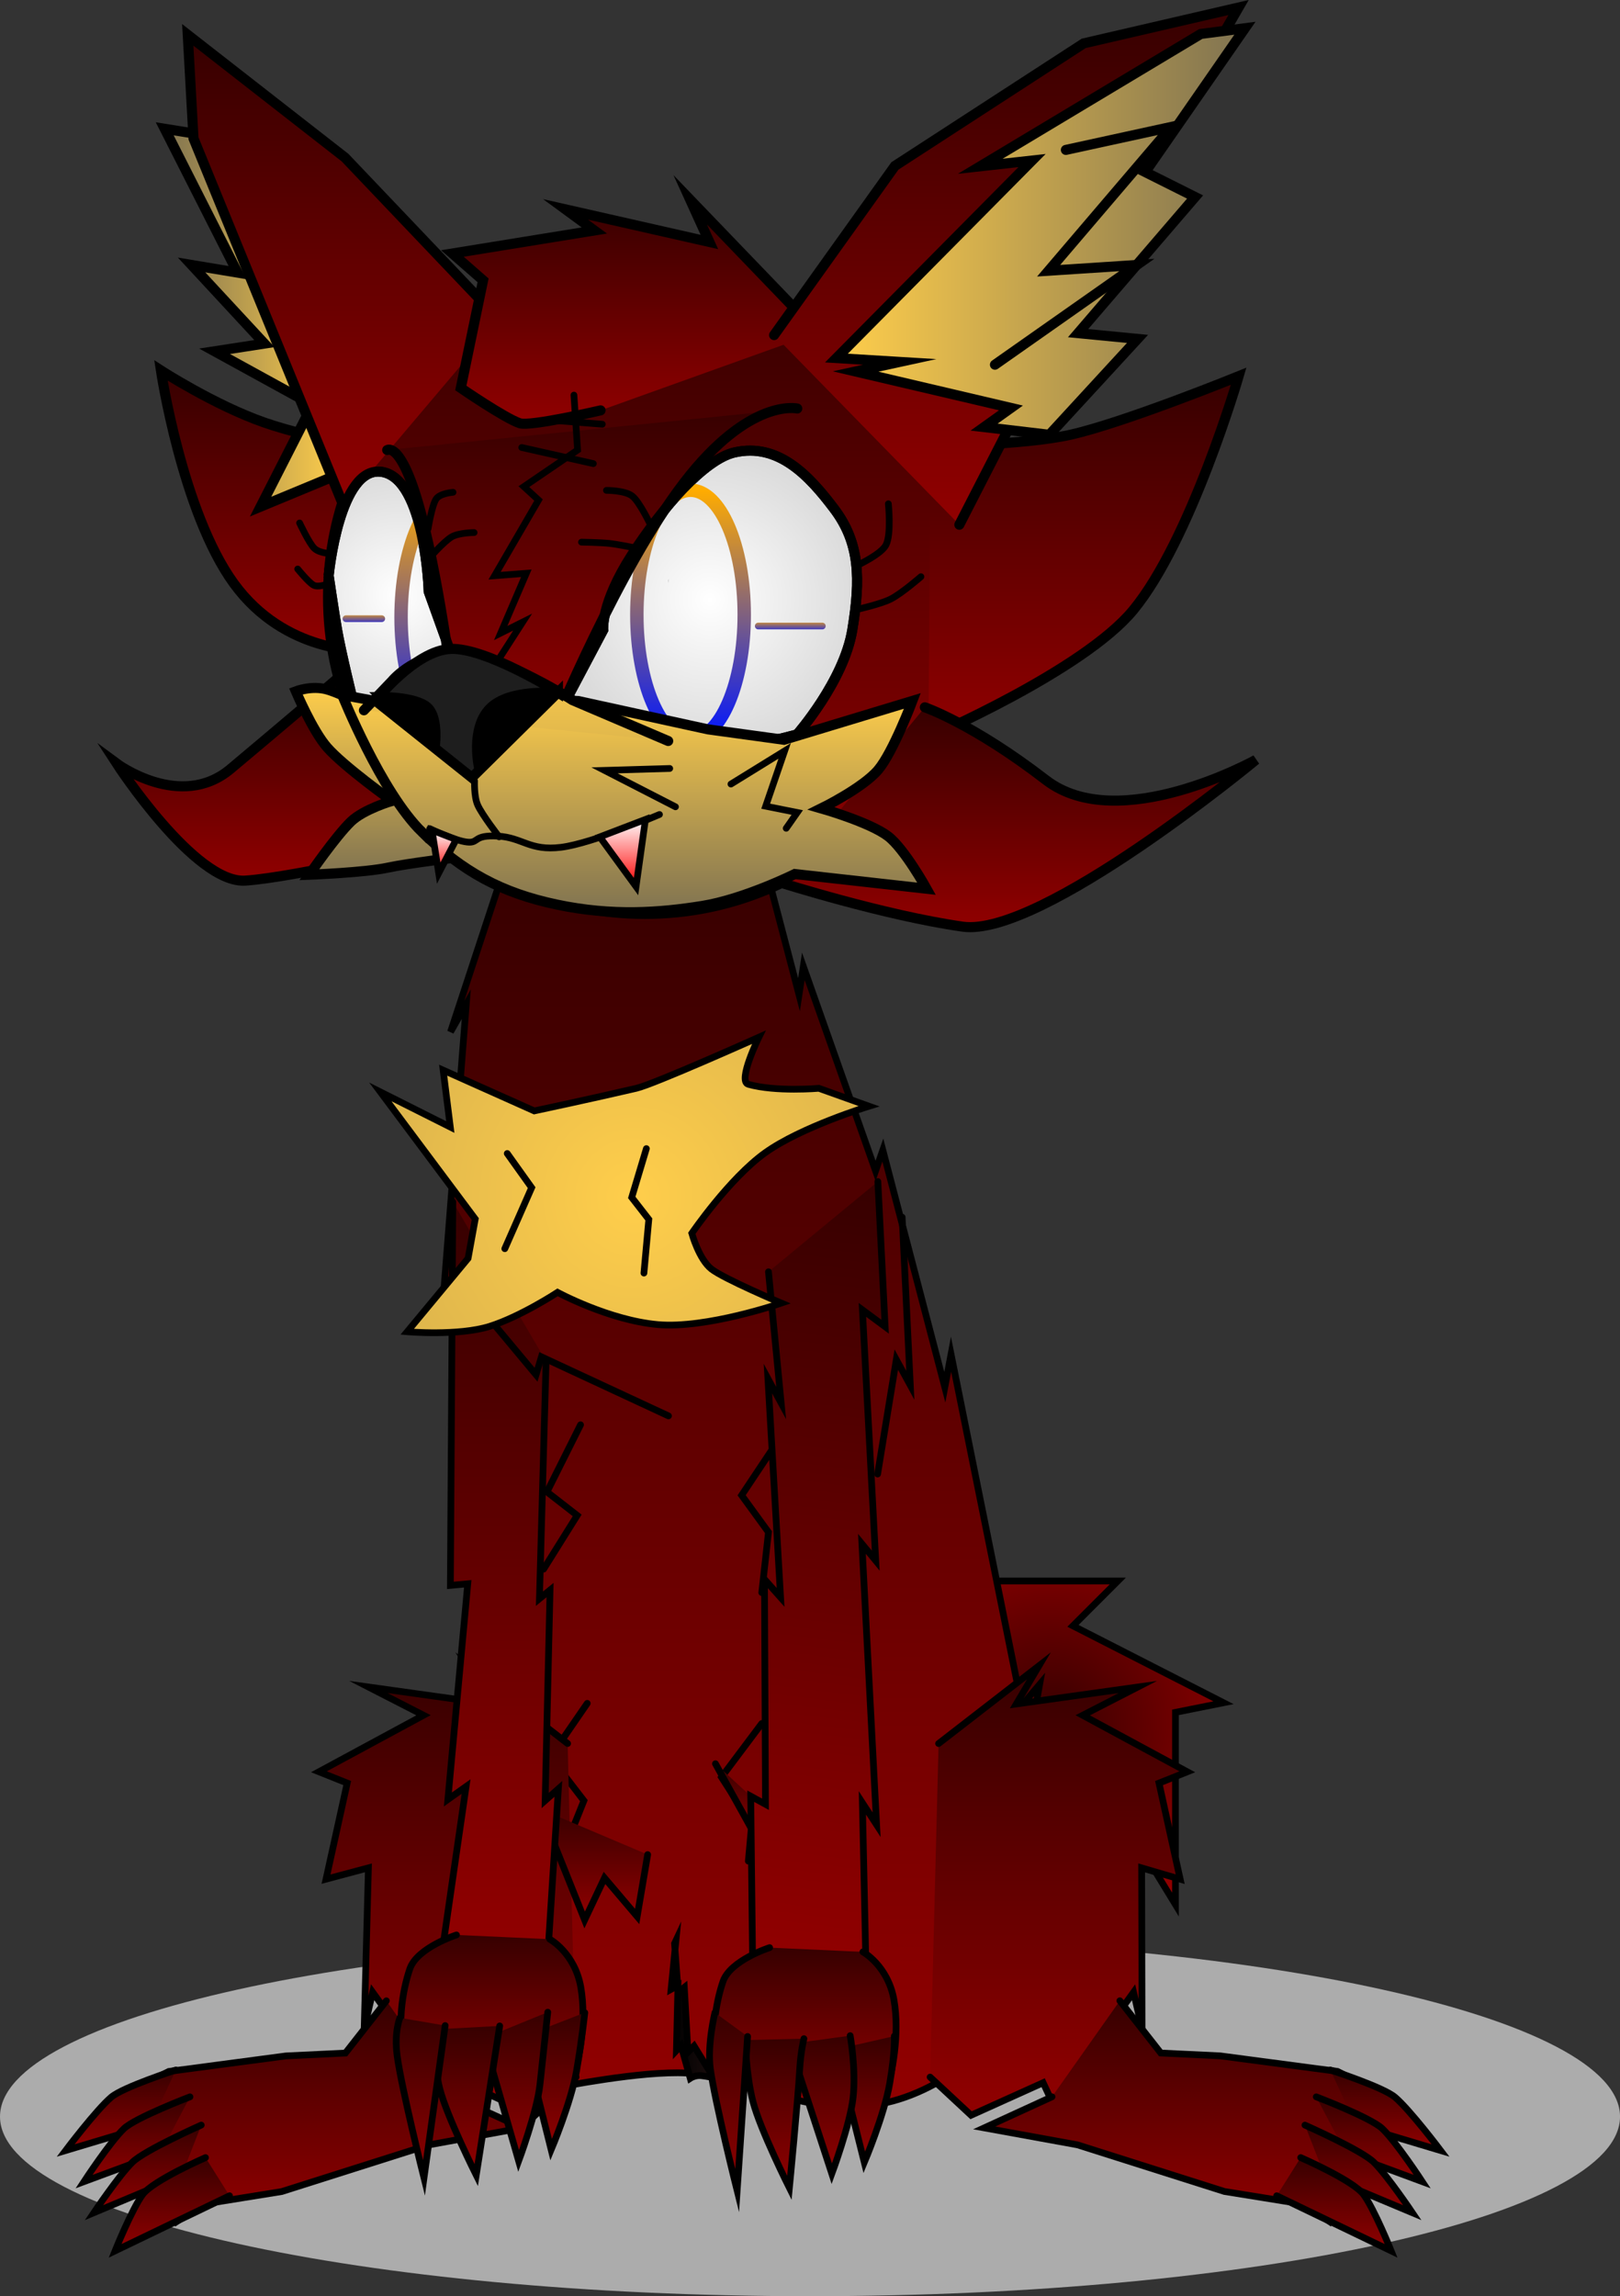 <svg version="1.1" xmlns="http://www.w3.org/2000/svg" xmlns:xlink="http://www.w3.org/1999/xlink" width="60.339" height="85.519" viewBox="0,0,60.339,85.519"><rect x="0" y="0" width="60.339" height="85.519" fill="#333333" stroke="none"/><defs><radialGradient cx="283.369" cy="201.233" r="7.636" gradientUnits="userSpaceOnUse" id="color-1"><stop offset="0" stop-color="#360000"/><stop offset="1" stop-color="#910000"/></radialGradient><linearGradient x1="271.845" y1="168.647" x2="271.845" y2="215.558" gradientUnits="userSpaceOnUse" id="color-2"><stop offset="0" stop-color="#360000"/><stop offset="1" stop-color="#910000"/></linearGradient><linearGradient x1="260.903" y1="199.142" x2="260.903" y2="215.879" gradientUnits="userSpaceOnUse" id="color-3"><stop offset="0" stop-color="#360000"/><stop offset="1" stop-color="#910000"/></linearGradient><linearGradient x1="256.573" y1="211.616" x2="256.573" y2="219.827" gradientUnits="userSpaceOnUse" id="color-4"><stop offset="0" stop-color="#360000"/><stop offset="1" stop-color="#910000"/></linearGradient><linearGradient x1="248.731" y1="214.195" x2="248.731" y2="217.195" gradientUnits="userSpaceOnUse" id="color-5"><stop offset="0" stop-color="#360000"/><stop offset="1" stop-color="#910000"/></linearGradient><linearGradient x1="249.336" y1="215.195" x2="249.336" y2="218.353" gradientUnits="userSpaceOnUse" id="color-6"><stop offset="0" stop-color="#360000"/><stop offset="1" stop-color="#910000"/></linearGradient><linearGradient x1="249.731" y1="216.248" x2="249.731" y2="219.511" gradientUnits="userSpaceOnUse" id="color-7"><stop offset="0" stop-color="#360000"/><stop offset="1" stop-color="#910000"/></linearGradient><linearGradient x1="250.652" y1="217.458" x2="250.652" y2="220.932" gradientUnits="userSpaceOnUse" id="color-8"><stop offset="0" stop-color="#360000"/><stop offset="1" stop-color="#910000"/></linearGradient><linearGradient x1="266.358" y1="204.478" x2="266.358" y2="208.608" gradientUnits="userSpaceOnUse" id="color-9"><stop offset="0" stop-color="#360000"/><stop offset="1" stop-color="#910000"/></linearGradient><linearGradient x1="262.893" y1="181.862" x2="262.893" y2="209.679" gradientUnits="userSpaceOnUse" id="color-10"><stop offset="0" stop-color="#360000"/><stop offset="1" stop-color="#910000"/></linearGradient><linearGradient x1="262.557" y1="209.165" x2="262.557" y2="214.552" gradientUnits="userSpaceOnUse" id="color-11"><stop offset="0" stop-color="#360000"/><stop offset="1" stop-color="#910000"/></linearGradient><linearGradient x1="264.863" y1="212.06" x2="264.863" y2="217.165" gradientUnits="userSpaceOnUse" id="color-12"><stop offset="0" stop-color="#360000"/><stop offset="1" stop-color="#910000"/></linearGradient><linearGradient x1="263.439" y1="212.042" x2="263.439" y2="217.586" gradientUnits="userSpaceOnUse" id="color-13"><stop offset="0" stop-color="#360000"/><stop offset="1" stop-color="#910000"/></linearGradient><linearGradient x1="261.645" y1="212.554" x2="261.645" y2="218.112" gradientUnits="userSpaceOnUse" id="color-14"><stop offset="0" stop-color="#360000"/><stop offset="1" stop-color="#910000"/></linearGradient><linearGradient x1="259.904" y1="212.253" x2="259.904" y2="218.218" gradientUnits="userSpaceOnUse" id="color-15"><stop offset="0" stop-color="#360000"/><stop offset="1" stop-color="#910000"/></linearGradient><linearGradient x1="271.97" y1="202.788" x2="271.97" y2="205.614" gradientUnits="userSpaceOnUse" id="color-16"><stop offset="0" stop-color="#360000"/><stop offset="1" stop-color="#910000"/></linearGradient><linearGradient x1="254.692" y1="162.255" x2="254.692" y2="169.9" gradientUnits="userSpaceOnUse" id="color-17"><stop offset="0" stop-color="#360000"/><stop offset="1" stop-color="#910000"/></linearGradient><linearGradient x1="254.62" y1="150.898" x2="254.62" y2="161.328" gradientUnits="userSpaceOnUse" id="color-18"><stop offset="0" stop-color="#360000"/><stop offset="1" stop-color="#910000"/></linearGradient><linearGradient x1="268.253" y1="147.537" x2="268.253" y2="171.137" gradientUnits="userSpaceOnUse" id="color-19"><stop offset="0" stop-color="#360000"/><stop offset="1" stop-color="#910000"/></linearGradient><radialGradient cx="259.067" cy="159.271" r="4.606" gradientUnits="userSpaceOnUse" id="color-20"><stop offset="0" stop-color="#ffffff"/><stop offset="1" stop-color="#dbdbdb"/></radialGradient><linearGradient x1="256.87" y1="148.933" x2="250.37" y2="148.933" gradientUnits="userSpaceOnUse" id="color-21"><stop offset="0" stop-color="#ffce4b"/><stop offset="1" stop-color="#807351"/></linearGradient><linearGradient x1="257.033" y1="138.398" x2="257.033" y2="155.898" gradientUnits="userSpaceOnUse" id="color-22"><stop offset="0" stop-color="#360000"/><stop offset="1" stop-color="#910000"/></linearGradient><radialGradient cx="270.68" cy="159.433" r="5.55" gradientUnits="userSpaceOnUse" id="color-23"><stop offset="0" stop-color="#ffffff"/><stop offset="1" stop-color="#dbdbdb"/></radialGradient><linearGradient x1="267.89" y1="144.54" x2="267.89" y2="152.882" gradientUnits="userSpaceOnUse" id="color-24"><stop offset="0" stop-color="#360000"/><stop offset="1" stop-color="#910000"/></linearGradient><linearGradient x1="269.955" y1="155.358" x2="269.955" y2="164.631" gradientUnits="userSpaceOnUse" id="color-25"><stop offset="0" stop-color="#ffac00"/><stop offset="1" stop-color="#0015ff"/></linearGradient><linearGradient x1="261.173" y1="155.449" x2="261.173" y2="164.722" gradientUnits="userSpaceOnUse" id="color-26"><stop offset="0" stop-color="#ffac00"/><stop offset="1" stop-color="#0015ff"/></linearGradient><linearGradient x1="266.294" y1="152.297" x2="266.294" y2="164.179" gradientUnits="userSpaceOnUse" id="color-27"><stop offset="0" stop-color="#360000"/><stop offset="1" stop-color="#910000"/></linearGradient><linearGradient x1="284.594" y1="151.112" x2="284.594" y2="164.566" gradientUnits="userSpaceOnUse" id="color-28"><stop offset="0" stop-color="#360000"/><stop offset="1" stop-color="#910000"/></linearGradient><linearGradient x1="281.717" y1="137.38" x2="281.717" y2="156.644" gradientUnits="userSpaceOnUse" id="color-29"><stop offset="0" stop-color="#360000"/><stop offset="1" stop-color="#910000"/></linearGradient><linearGradient x1="290.604" y1="145.722" x2="275.39" y2="145.722" gradientUnits="userSpaceOnUse" id="color-30"><stop offset="0" stop-color="#807351"/><stop offset="1" stop-color="#ffce4b"/></linearGradient><linearGradient x1="282.156" y1="163.443" x2="282.156" y2="171.631" gradientUnits="userSpaceOnUse" id="color-31"><stop offset="0" stop-color="#360000"/><stop offset="1" stop-color="#910000"/></linearGradient><linearGradient x1="283.668" y1="199.142" x2="283.668" y2="215.879" gradientUnits="userSpaceOnUse" id="color-32"><stop offset="0" stop-color="#360000"/><stop offset="1" stop-color="#910000"/></linearGradient><linearGradient x1="287.998" y1="211.616" x2="287.998" y2="219.827" gradientUnits="userSpaceOnUse" id="color-33"><stop offset="0" stop-color="#360000"/><stop offset="1" stop-color="#910000"/></linearGradient><linearGradient x1="295.84" y1="214.195" x2="295.84" y2="217.195" gradientUnits="userSpaceOnUse" id="color-34"><stop offset="0" stop-color="#360000"/><stop offset="1" stop-color="#910000"/></linearGradient><linearGradient x1="295.235" y1="215.195" x2="295.235" y2="218.353" gradientUnits="userSpaceOnUse" id="color-35"><stop offset="0" stop-color="#360000"/><stop offset="1" stop-color="#910000"/></linearGradient><linearGradient x1="294.84" y1="216.248" x2="294.84" y2="219.511" gradientUnits="userSpaceOnUse" id="color-36"><stop offset="0" stop-color="#360000"/><stop offset="1" stop-color="#910000"/></linearGradient><linearGradient x1="293.919" y1="217.458" x2="293.919" y2="220.932" gradientUnits="userSpaceOnUse" id="color-37"><stop offset="0" stop-color="#360000"/><stop offset="1" stop-color="#910000"/></linearGradient><linearGradient x1="258.299" y1="162.722" x2="258.299" y2="169.68" gradientUnits="userSpaceOnUse" id="color-38"><stop offset="0" stop-color="#ffce4b"/><stop offset="1" stop-color="#807351"/></linearGradient><linearGradient x1="267.863" y1="162.939" x2="267.863" y2="171.076" gradientUnits="userSpaceOnUse" id="color-39"><stop offset="0" stop-color="#ffce4b"/><stop offset="1" stop-color="#807351"/></linearGradient><linearGradient x1="263.456" y1="161.44" x2="263.456" y2="164.698" gradientUnits="userSpaceOnUse" id="color-40"><stop offset="0" stop-color="#ffce4b"/><stop offset="1" stop-color="#e0b74c"/></linearGradient><linearGradient x1="267.425" y1="167.619" x2="267.425" y2="170.119" gradientUnits="userSpaceOnUse" id="color-41"><stop offset="0" stop-color="#ffffff"/><stop offset="1" stop-color="#ff0000"/></linearGradient><linearGradient x1="260.775" y1="168.019" x2="260.775" y2="169.619" gradientUnits="userSpaceOnUse" id="color-42"><stop offset="0" stop-color="#ffffff"/><stop offset="1" stop-color="#ff0000"/></linearGradient><linearGradient x1="273.046" y1="160.166" x2="273.046" y2="160.666" gradientUnits="userSpaceOnUse" id="color-43"><stop offset="0" stop-color="#ffac00"/><stop offset="1" stop-color="#0015ff"/></linearGradient><linearGradient x1="257.621" y1="159.893" x2="257.621" y2="160.393" gradientUnits="userSpaceOnUse" id="color-44"><stop offset="0" stop-color="#ffac00"/><stop offset="1" stop-color="#0015ff"/></linearGradient><linearGradient x1="271.133" y1="211.938" x2="269.232" y2="211.938" gradientUnits="userSpaceOnUse" id="color-45"><stop offset="0" stop-color="#1e0f0f"/><stop offset="1" stop-color="#000000"/></linearGradient><linearGradient x1="276.683" y1="181.075" x2="273.132" y2="210.059" gradientUnits="userSpaceOnUse" id="color-46"><stop offset="0" stop-color="#360000"/><stop offset="1" stop-color="#910000"/></linearGradient><linearGradient x1="274.221" y1="209.639" x2="274.221" y2="215.056" gradientUnits="userSpaceOnUse" id="color-47"><stop offset="0" stop-color="#360000"/><stop offset="1" stop-color="#910000"/></linearGradient><linearGradient x1="276.461" y1="212.933" x2="276.461" y2="217.639" gradientUnits="userSpaceOnUse" id="color-48"><stop offset="0" stop-color="#360000"/><stop offset="1" stop-color="#910000"/></linearGradient><linearGradient x1="274.84" y1="212.916" x2="274.84" y2="218.06" gradientUnits="userSpaceOnUse" id="color-49"><stop offset="0" stop-color="#360000"/><stop offset="1" stop-color="#910000"/></linearGradient><linearGradient x1="273.085" y1="213.028" x2="273.085" y2="218.586" gradientUnits="userSpaceOnUse" id="color-50"><stop offset="0" stop-color="#360000"/><stop offset="1" stop-color="#910000"/></linearGradient><linearGradient x1="271.371" y1="212.06" x2="271.371" y2="218.691" gradientUnits="userSpaceOnUse" id="color-51"><stop offset="0" stop-color="#360000"/><stop offset="1" stop-color="#910000"/></linearGradient><radialGradient cx="267.84" cy="181.687" r="9.1" gradientUnits="userSpaceOnUse" id="color-52"><stop offset="0" stop-color="#ffce4b"/><stop offset="1" stop-color="#e0b74c"/></radialGradient></defs><g transform="translate(-244.235,-137.1)"><g data-paper-data="{&quot;isPaintingLayer&quot;:true}" fill-rule="nonzero" stroke-linejoin="miter" stroke-miterlimit="10" stroke-dasharray="" stroke-dashoffset="0" style="mix-blend-mode: normal"><path d="" fill="#1e1e1e" stroke="#000000" stroke-width="0.25" stroke-linecap="round"/><path d="" fill="#000000" stroke="#000000" stroke-width="0.25" stroke-linecap="round"/><g data-paper-data="{&quot;index&quot;:null}"><path d="M276.801,197.773l2.386,-3.102v1.312h6.682l-1.67,1.67l5.608,2.864l-1.79,0.358v7.159l-1.312,-2.148l-5.25,3.222l-0.239,-2.386l-5.608,-0.597l1.79,-1.909l-2.864,-4.415l2.028,0.835z" fill="url(#color-1)" stroke="#000000" stroke-width="0.25" stroke-linecap="round"/><path d="M244.235,215.932c0,-3.694 13.507,-6.688 30.17,-6.688c16.662,0 30.17,2.994 30.17,6.688c0,3.694 -13.507,6.688 -30.17,6.688c-16.662,0 -30.17,-2.994 -30.17,-6.688z" fill-opacity="0.592" fill="#ffffff" stroke="none" stroke-width="0" stroke-linecap="butt"/><g stroke="#000000" stroke-width="0.25" stroke-linecap="round"><path d="M262.717,204.76l-0.049,-2.635l-0.368,0.786l0.337,-6.726l-0.379,0.621l-0.719,-12.081l-0.804,0.842l0.867,-11.067l-0.586,1.032l1.853,-5.632c0,0 2.912,-1.282 4.398,-1.253c1.806,0.036 5.668,1.453 5.668,1.453l1.06,4.046l0.161,-1.056l2.691,7.618l0.27,-0.775l2.309,8.832l0.232,-1.228l2.632,13.088l0.667,-0.789l-2.389,13.281l0.909,-0.298c0,0 -2.023,2.324 -4.74,2.684c-2.718,0.36 -4.798,-1.074 -6.918,-1.194c-1.685,-0.095 -4.798,0.534 -4.798,0.534" fill="url(#color-2)"/><path d="M265.858,190.165l-1.25,2.5l1.125,0.875l-1.25,2" fill="none"/><path d="M272.608,196.415l0.25,-2.25l-1,-1.375l1.25,-1.875" fill="none"/><path d="M265.483,205.415l0.5,-1.25l-1.25,-1.625l1.375,-2" fill="none"/><path d="M272.108,206.415l0.125,-1.375l-1.125,-1.75l1.5,-2" fill="none"/></g><g><path d="M265.693,214.458l-1.526,1.421l-2.684,-1.211l-0.368,0.789l-3,-4.158l-0.316,1.368l0.158,-6l-1.579,0.421l0.789,-3.579l-1.053,-0.421l3.895,-2.105l-2.053,-1.053l4.526,0.632l-0.842,-1.421l3.737,2.895" fill="url(#color-3)" stroke="#000000" stroke-width="0.25" stroke-linecap="round"/><g fill="none" stroke="none" stroke-width="1" stroke-linecap="butt" font-family="sans-serif" font-weight="normal" font-size="12" text-anchor="start"/><g stroke="#000000" stroke-width="0.25" stroke-linecap="round"><path d="M261.152,215.195l2.526,1.158l-3.474,0.632l-5.474,1.737l-2.947,0.474l-0.947,0.632l-1.368,-5.053l1.053,-0.526l4.368,-0.579l2.211,-0.105l1.526,-1.947" fill="url(#color-4)"/><path d="M249.836,216.248l-3.158,0.947c0,0 1.139,-1.512 1.702,-1.989c0.444,-0.377 2.404,-1.011 2.404,-1.011" fill="url(#color-5)"/><path d="M250.205,217.3l-2.842,1.053c0,0 0.975,-1.489 1.492,-1.978c0.433,-0.409 2.456,-1.18 2.456,-1.18" fill="url(#color-6)"/><path d="M250.994,218.142l-3.263,1.368c0,0 0.931,-1.385 1.435,-1.88c0.456,-0.447 2.565,-1.383 2.565,-1.383" fill="url(#color-7)"/><path d="M252.784,218.879l-4.263,2.053c0,0 0.624,-1.552 1.027,-2.099c0.385,-0.522 2.341,-1.375 2.341,-1.375" fill="url(#color-8)"/></g></g><path d="M268.358,206.173l-0.391,2.304l-1.217,-1.435l-0.739,1.565l-1.652,-4.13" fill="url(#color-9)" stroke="#000000" stroke-width="0.25" stroke-linecap="round"/><g stroke="#000000" stroke-width="0.25" stroke-linecap="round"><path d="M264.575,187.799l-0.248,8.843l0.395,-0.321l-0.182,7.839l0.492,-0.436l-0.379,5.956l-3.898,-0.249l0.839,-5.793l-0.677,0.481l0.74,-8.032l-0.647,0.059l0.09,-14.283" data-paper-data="{&quot;index&quot;:null}" fill="url(#color-10)"/><path d="M264.71,209.323c0,0 0.933,0.509 1.158,1.789c0.224,1.28 -0.078,2.789 -0.263,3.316c-0.185,0.527 -1.158,-0.8 -1.158,-0.8l-3.712,0.305c0,0 -0.908,1.333 -1.34,0.021c-0.432,-1.312 -0.165,-2.733 0.105,-3.526c0.27,-0.793 1.737,-1.263 1.737,-1.263" data-paper-data="{&quot;index&quot;:null}" fill="url(#color-11)"/><path d="M266.016,212.06c0,0 -0.1,0.967 -0.305,2.158c-0.205,1.191 -0.947,2.947 -0.947,2.947l-1.053,-4.211" data-paper-data="{&quot;index&quot;:null}" fill="url(#color-12)"/><path d="M264.637,212.042c0,0 -0.175,1.639 -0.292,2.708c-0.11,0.997 -0.792,2.836 -0.792,2.836l-1.312,-4.568" data-paper-data="{&quot;index&quot;:null}" fill="url(#color-13)"/><path d="M262.847,212.554l-0.874,5.558c0,0 -1.088,-2.17 -1.357,-3.213c-0.256,-0.989 -0.155,-2.219 -0.155,-2.219" data-paper-data="{&quot;index&quot;:null}" fill="url(#color-14)"/><path d="M260.816,212.54l-0.789,5.677c0,0 -0.835,-3.333 -0.999,-4.548c-0.121,-0.899 0.104,-1.417 0.104,-1.417" data-paper-data="{&quot;index&quot;:null}" fill="url(#color-15)"/></g><path d="M269.134,189.834l-4.733,-2.2l-0.2,0.667l-1.667,-2" fill="none" stroke="#000000" stroke-width="0.25" stroke-linecap="round"/><path d="M277.837,182.434l0.304,6.261l-0.522,-0.957l-0.696,4.261" fill="none" stroke="#000000" stroke-width="0.25" stroke-linecap="round"/><path d="M273.057,204.788l-0.609,0.826l-1.565,-2.826" fill="url(#color-16)" stroke="#000000" stroke-width="0.25" stroke-linecap="round"/><path d="M260.799,168.469c0,0 -5.548,1.308 -7.429,1.429c-1.881,0.121 -4.786,-4.357 -4.786,-4.357c0,0 2.372,1.76 4.234,0.2c1.862,-1.56 4.123,-3.486 4.123,-3.486" fill="url(#color-17)" stroke="#000000" stroke-width="0.375" stroke-linecap="round"/><path d="M257.799,161.326c0,0 -2.936,0.147 -4.857,-2.5c-1.921,-2.647 -2.714,-7.929 -2.714,-7.929c0,0 1.999,1.293 3.851,1.94c1.852,0.647 4.935,1.131 4.935,1.131" fill="url(#color-18)" stroke="#000000" stroke-width="0.375" stroke-linecap="round"/><path d="M268.253,171.138c-6.517,0 -11.8,-5.283 -11.8,-11.8c0,-6.517 5.283,-11.8 11.8,-11.8c6.517,0 11.8,5.283 11.8,11.8c0,6.517 -5.283,11.8 -11.8,11.8z" fill="url(#color-19)" stroke="#000000" stroke-width="0.375" stroke-linecap="butt"/><path d="M256.476,158.542c0,0 0.395,-4.15 2,-3.864c1.605,0.286 1.727,4.455 1.727,4.455l1.455,4.045c0,0 -1.445,0.722 -2.14,0.698c-0.633,-0.022 -2.133,-0.653 -2.133,-0.653c0,0 -0.456,-1.854 -0.598,-2.681c-0.103,-0.598 -0.311,-2.001 -0.311,-2.001z" fill="url(#color-20)" stroke="#000000" stroke-width="0.375" stroke-linecap="round"/><g stroke="#000000" stroke-width="0.375" stroke-linecap="round"><path d="M256.87,154.755l-2.929,1.214l1.929,-3.786l-3.643,-2l1.857,-0.286l-2.714,-2.929l1.714,0.286l-2.714,-5.357l1.786,0.286" fill="url(#color-21)"/><path d="M257.013,155.898l-5.571,-13.643l-0.214,-3.857l5.857,4.571l5.753,6.045" fill="url(#color-22)"/></g><path d="M270.319,164.959c-1.557,-0.188 -5.117,-1.564 -5.117,-1.564l1.5,-2.833c0,0 -0.099,-0.982 1.056,-2.778c1.154,-1.796 2.728,-3.581 3.833,-3.833c1.628,-0.371 2.776,0.854 3.722,2.111c0.946,1.257 0.983,2.587 0.667,4.5c-0.317,1.913 -2.056,3.889 -2.056,3.889c0,0 -2.299,0.666 -3.605,0.508z" fill="url(#color-23)" stroke="#000000" stroke-width="0.375" stroke-linecap="round"/><path d="M266.604,152.384c0,0 -2.616,0.611 -3.011,0.479c-0.557,-0.187 -2.195,-1.312 -2.195,-1.312l0.83,-4.01l-1.143,-1l5.286,-0.857l-1.071,-0.786l5.357,1.214l-0.714,-1.571l4.753,4.942" fill="url(#color-24)" stroke="#000000" stroke-width="0.375" stroke-linecap="round"/><path d="M269.135,158.728l0.011,-0.08l-0.011,0.165z" fill="#242424" stroke="none" stroke-width="0.5" stroke-linecap="butt"/><path d="M269.955,164.631c-1.105,0 -2,-2.076 -2,-4.636c0,-2.561 0.895,-4.636 2,-4.636c1.105,0 2,2.076 2,4.636c0,2.561 -0.895,4.636 -2,4.636z" fill="none" stroke="url(#color-25)" stroke-width="0.5" stroke-linecap="butt"/><path d="M261.173,164.722c-1.105,0 -2,-2.076 -2,-4.636c0,-2.561 0.895,-4.636 2,-4.636c1.105,0 2,2.076 2,4.636c0,2.561 -0.895,4.636 -2,4.636z" fill="none" stroke="url(#color-26)" stroke-width="0.5" stroke-linecap="butt"/><g><g><path d="M273.93,152.315c0,0 -1.78,-0.421 -4.227,2.773c-2.447,3.194 -4.864,9.091 -4.864,9.091l-3.636,-0.682c0,0 -0.541,-4.458 -1.273,-7.227c-0.731,-2.769 -1.273,-2.409 -1.273,-2.409" fill="url(#color-27)" stroke="#000000" stroke-width="0.375" stroke-linecap="round"/><g fill="none" stroke="none" stroke-width="1" stroke-linecap="butt" font-family="sans-serif" font-weight="normal" font-size="12" text-anchor="start"/></g><g fill="none" stroke="#000000" stroke-width="0.25" stroke-linecap="round"><path d="M265.612,151.815l0.136,2.045l-2,1.364l0.545,0.5l-1.636,2.818l1.182,-0.091l-0.955,2.227l0.818,-0.409l-1.727,2.682"/><path d="M266.668,152.9l-1.667,-0.133"/><path d="M263.668,153.767l2.667,0.6"/></g></g><path d="M256.476,158.542c0,0 0.395,-4.15 2,-3.864c1.605,0.286 1.727,4.455 1.727,4.455l1.455,4.045c0,0 -1.445,0.722 -2.14,0.698c-0.633,-0.022 -2.133,-0.653 -2.133,-0.653c0,0 -0.456,-1.854 -0.598,-2.681c-0.103,-0.598 -0.311,-2.001 -0.311,-2.001z" fill="none" stroke="#000000" stroke-width="0.375" stroke-linecap="round"/><path d="M270.319,164.959c-1.557,-0.188 -5.117,-1.564 -5.117,-1.564l1.5,-2.833c0,0 -0.099,-0.982 1.056,-2.778c1.154,-1.796 2.728,-3.581 3.833,-3.833c1.628,-0.371 2.776,0.854 3.722,2.111c0.946,1.257 0.983,2.587 0.667,4.5c-0.317,1.913 -2.056,3.889 -2.056,3.889c0,0 -2.299,0.666 -3.605,0.508z" fill="none" stroke="#000000" stroke-width="0.375" stroke-linecap="round"/><path d="M278.89,153.716c0,0 3.445,-0.023 5.24,-0.43c2.007,-0.455 6.24,-2.174 6.24,-2.174c0,0 -1.778,6.109 -3.929,8.714c-1.869,2.264 -7.623,4.74 -7.623,4.74" fill="url(#color-28)" stroke="#000000" stroke-width="0.375" stroke-linecap="round"/><g stroke="#000000" stroke-width="0.375" stroke-linecap="round"><path d="M273.067,149.58l4.5,-6.3l7.032,-4.565l5.768,-1.335l-4.736,8.218l-5.664,11.045" fill="url(#color-29)"/><path d="M290.604,138.151l-3.714,5.357l1.857,0.929l-4.357,5.071l2.214,0.214l-3.286,3.571l-2.429,-0.286l1,-0.714l-5.786,-1.357l1.643,-0.357l-2.357,-0.143l7.286,-7.357l-1.929,0.214l8.214,-4.929z" fill="url(#color-30)"/><path d="M283.935,142.683l3.929,-0.857l-4.571,5.357l3.286,-0.214l-5.286,3.714" fill="none"/></g><path d="M278.682,163.443c0,0 1.791,0.612 4.508,2.707c2.717,2.094 7.824,-0.752 7.824,-0.752c0,0 -8.004,6.632 -10.929,6.214c-2.925,-0.418 -6.786,-1.643 -6.786,-1.643" fill="url(#color-31)" stroke="#000000" stroke-width="0.375" stroke-linecap="round"/><g stroke="#000000" stroke-width="0.25" stroke-linecap="round"><path d="M279.194,202.037l3.737,-2.895l-0.842,1.421l4.526,-0.632l-2.053,1.053l3.895,2.105l-1.053,0.421l0.789,3.579l-1.436,-0.421l0.015,6l-0.316,-1.368l-3,4.158l-0.368,-0.789l-2.684,1.211l-1.526,-1.421" fill="url(#color-32)"/><g><path d="M285.945,211.616l1.526,1.947l2.211,0.105l4.368,0.579l1.053,0.526l-1.368,5.053l-0.947,-0.632l-2.947,-0.474l-5.474,-1.737l-3.474,-0.632l2.526,-1.158" fill="url(#color-33)"/><path d="M293.787,214.195c0,0 1.959,0.635 2.404,1.011c0.563,0.477 1.702,1.989 1.702,1.989l-3.158,-0.947" fill="url(#color-34)"/><path d="M293.261,215.195c0,0 2.023,0.771 2.456,1.18c0.517,0.489 1.492,1.978 1.492,1.978l-2.842,-1.053" fill="url(#color-35)"/><path d="M292.84,216.248c0,0 2.109,0.936 2.565,1.383c0.504,0.495 1.435,1.88 1.435,1.88l-3.263,-1.368" fill="url(#color-36)"/><path d="M292.682,217.458c0,0 1.956,0.852 2.341,1.375c0.403,0.547 1.027,2.099 1.027,2.099l-4.263,-2.053" fill="url(#color-37)"/></g></g><g stroke="#000000" stroke-linecap="round"><path d="M261.343,169.023c0,0 -1.937,0.233 -2.657,0.391c-0.839,0.184 -2.932,0.265 -2.932,0.265c0,0 0.983,-1.432 1.556,-1.983c0.479,-0.46 1.527,-0.767 1.527,-0.767c0,0 -1.782,-1.27 -2.415,-1.991c-0.55,-0.627 -1.168,-2.092 -1.168,-2.092c0,0 0.584,-0.225 1.155,-0.069c0.554,0.15 2.22,0.986 2.22,0.986" fill="url(#color-38)" stroke-width="0.375"/><path d="M259.951,168.088c-1.522,-1.486 -2.971,-5.105 -2.971,-5.105l1.194,0.217l1.048,-0.262l6.548,0.27l4.833,1.056l2.833,0.389l4.782,-1.448c0,0 -0.721,1.915 -1.276,2.569c-0.576,0.679 -2.118,1.434 -2.118,1.434c0,0 1.799,0.511 2.488,1.037c0.609,0.464 1.435,1.955 1.435,1.955l-4.909,-0.548c0,0 -1.894,0.941 -3.458,1.19c-1.564,0.25 -3.335,0.385 -5.4,-0.051c-2.065,-0.435 -3.507,-1.219 -5.029,-2.705z" fill="url(#color-39)" stroke-width="0.375"/><path d="M257.789,163.555l1.048,-1.095c0,0 0.961,-1.181 2.667,-1c1.706,0.181 4.048,1.714 4.048,1.714l3.571,1.524" fill="url(#color-40)" stroke-width="0.375"/><g><path d="M265.016,162.89l-3.207,3.172l-3.586,-2.862c0,0 1.469,-1.871 2.793,-1.931c1.324,-0.06 4,1.621 4,1.621z" fill="#1e1e1e" stroke-width="0.375"/><path d="M262.021,165.724c0,0 -0.35,-1.487 0.409,-2.273c0.759,-0.786 2.545,-0.591 2.545,-0.591z" fill="#000000" stroke-width="0.25"/><path d="M258.294,162.997c0,0 1.437,-0.034 1.909,0.409c0.472,0.443 0.273,1.636 0.273,1.636z" fill="#000000" stroke-width="0.25"/></g><path d="M271.46,166.302l2,-1.235l-0.706,2.059l1.176,0.235l-0.412,0.588" fill="none" stroke-width="0.25"/><path d="M269.394,167.149l-2.643,-1.357l2.429,-0.071" fill="none" stroke-width="0.25"/></g><g stroke="#000000" stroke-width="0.25" stroke-linecap="round"><path d="M262.826,168.268c0,0 -0.638,-0.82 -0.8,-1.188c-0.141,-0.32 -0.116,-0.896 -0.116,-0.896" fill="none"/><path d="M268.798,167.435c0,0 -2.495,1.078 -3.667,1.222c-1.171,0.144 -1.427,-0.365 -2.361,-0.417c-0.934,-0.052 -0.678,0.273 -1.139,0.222c-0.461,-0.051 -1.389,-0.5 -1.389,-0.5" fill="none"/><path d="M268.275,167.619l-0.35,2.5l-1.35,-1.85z" fill="url(#color-41)"/><path d="M261.225,168.369l-0.65,1.25l-0.25,-1.6z" fill="url(#color-42)"/></g><path d="M272.477,160.416h2.386" fill="none" stroke="url(#color-43)" stroke-width="0.25" stroke-linecap="round"/><path d="M257.121,160.143h1.333" fill="none" stroke="url(#color-44)" stroke-width="0.25" stroke-linecap="round"/><path d="M269.36,209.484l0.136,1.818l0.227,-0.182l0.136,2.409l0.227,-0.227l0.727,1.182c0,0 -0.24,-0.052 -0.456,-0.078c-0.225,-0.028 -0.414,0.098 -0.414,0.098l-0.342,-1.22l-0.172,0.185l0.057,-2.42l-0.255,0.14l0.18,-1.814z" fill="url(#color-45)" stroke="#000000" stroke-width="0.25" stroke-linecap="round"/><g fill="none" stroke="#000000" stroke-width="0.25" stroke-linecap="round"><path d="M278.537,158.578c0,0 -0.706,0.617 -1.122,0.831c-0.363,0.187 -1.235,0.383 -1.235,0.383"/><path d="M277.323,155.863c0,0 0.117,1.124 -0.086,1.529c-0.174,0.348 -1.057,0.757 -1.057,0.757"/><path d="M266.823,155.363c0,0 0.688,-0.002 0.961,0.212c0.274,0.215 0.681,1.074 0.681,1.074"/><path d="M265.894,157.292c0,0 0.693,0.01 1.043,0.048c0.312,0.033 0.957,0.166 0.957,0.166"/></g><g fill="none" stroke="#000000" stroke-width="0.25" stroke-linecap="round"><path d="M260.18,157.935c0,0 0.579,-0.665 0.879,-0.84c0.269,-0.157 0.835,-0.16 0.835,-0.16"/><path d="M260.18,156.792c0,0 0.139,-0.873 0.301,-1.11c0.145,-0.212 0.628,-0.247 0.628,-0.247"/><path d="M256.608,157.72c0,0 -0.453,0.002 -0.664,-0.196c-0.192,-0.181 -0.55,-0.947 -0.55,-0.947"/><path d="M256.394,158.863c0,0 -0.31,0.12 -0.478,0.031c-0.187,-0.1 -0.593,-0.602 -0.593,-0.602"/></g><g stroke="#000000" stroke-width="0.25" stroke-linecap="round"><path d="M276.932,181.106l0.271,5.406l-0.846,-0.627l0.496,9.34l-0.514,-0.625l0.546,10.46l-0.529,-0.814l0.135,6.224l-4.227,-0.585l-0.067,-5.887l0.55,0.301l-0.038,-8.379l0.6,0.674l-0.472,-8.149l0.493,0.909l-0.472,-4.887" data-paper-data="{&quot;index&quot;:null}" fill="url(#color-46)"/><path d="M276.374,209.796c0,0 0.933,0.509 1.158,1.789c0.224,1.28 -0.078,2.789 -0.263,3.316c-0.185,0.527 -1.225,-0.467 -1.225,-0.467c0,0 -1.38,-0.289 -2.024,-0.27c-0.523,0.015 -1.688,0.042 -1.688,0.042c0,0 -0.841,1.533 -1.274,0.221c-0.432,-1.312 -0.165,-2.733 0.105,-3.526c0.27,-0.793 1.737,-1.263 1.737,-1.263" fill="url(#color-47)"/><path d="M277.546,212.933c0,0 0.033,0.567 -0.172,1.758c-0.205,1.191 -0.947,2.947 -0.947,2.947l-1.053,-4.211" fill="url(#color-48)"/><path d="M275.901,212.916c0,0 0.225,1.239 0.108,2.308c-0.11,0.997 -0.792,2.836 -0.792,2.836l-1.579,-4.835" fill="url(#color-49)"/><path d="M274.178,213.028c0,0 -0.119,0.462 -0.156,1.129c-0.063,1.119 -0.385,4.429 -0.385,4.429c0,0 -1.088,-2.17 -1.357,-3.213c-0.256,-0.989 -0.288,-2.292 -0.288,-2.292" fill="url(#color-50)"/><path d="M272.08,212.947l-0.389,5.744c0,0 -0.835,-3.333 -0.999,-4.548c-0.121,-0.899 0.171,-2.084 0.171,-2.084" fill="url(#color-51)"/></g><g stroke="#000000" stroke-width="0.25" stroke-linecap="round"><path d="M258.401,177.767l2.606,1.309l-0.266,-2.119l3.394,1.518c0,0 2.078,-0.441 3.8,-0.842c0.667,-0.155 4.565,-1.902 4.565,-1.902c0,0 -0.806,1.636 -0.396,1.752c1.028,0.291 2.631,0.15 2.631,0.15l1.867,0.667c0,0 -2.523,0.77 -3.867,1.733c-1.344,0.964 -2.733,3 -2.733,3c0,0 0.265,0.968 0.733,1.333c0.468,0.365 2.6,1.267 2.6,1.267c0,0 -2.785,0.962 -4.6,0.8c-1.815,-0.162 -3.733,-1.2 -3.733,-1.2c0,0 -1.375,0.903 -2.533,1.267c-1.158,0.364 -3.067,0.2 -3.067,0.2l2.267,-2.733l0.267,-1.467z" fill="url(#color-52)"/><path d="M268.219,184.515l0.182,-2l-0.636,-0.818l0.545,-1.818" fill="none"/><path d="M263.128,180.061l0.909,1.273l-1,2.273" fill="none"/></g></g></g></g></svg>